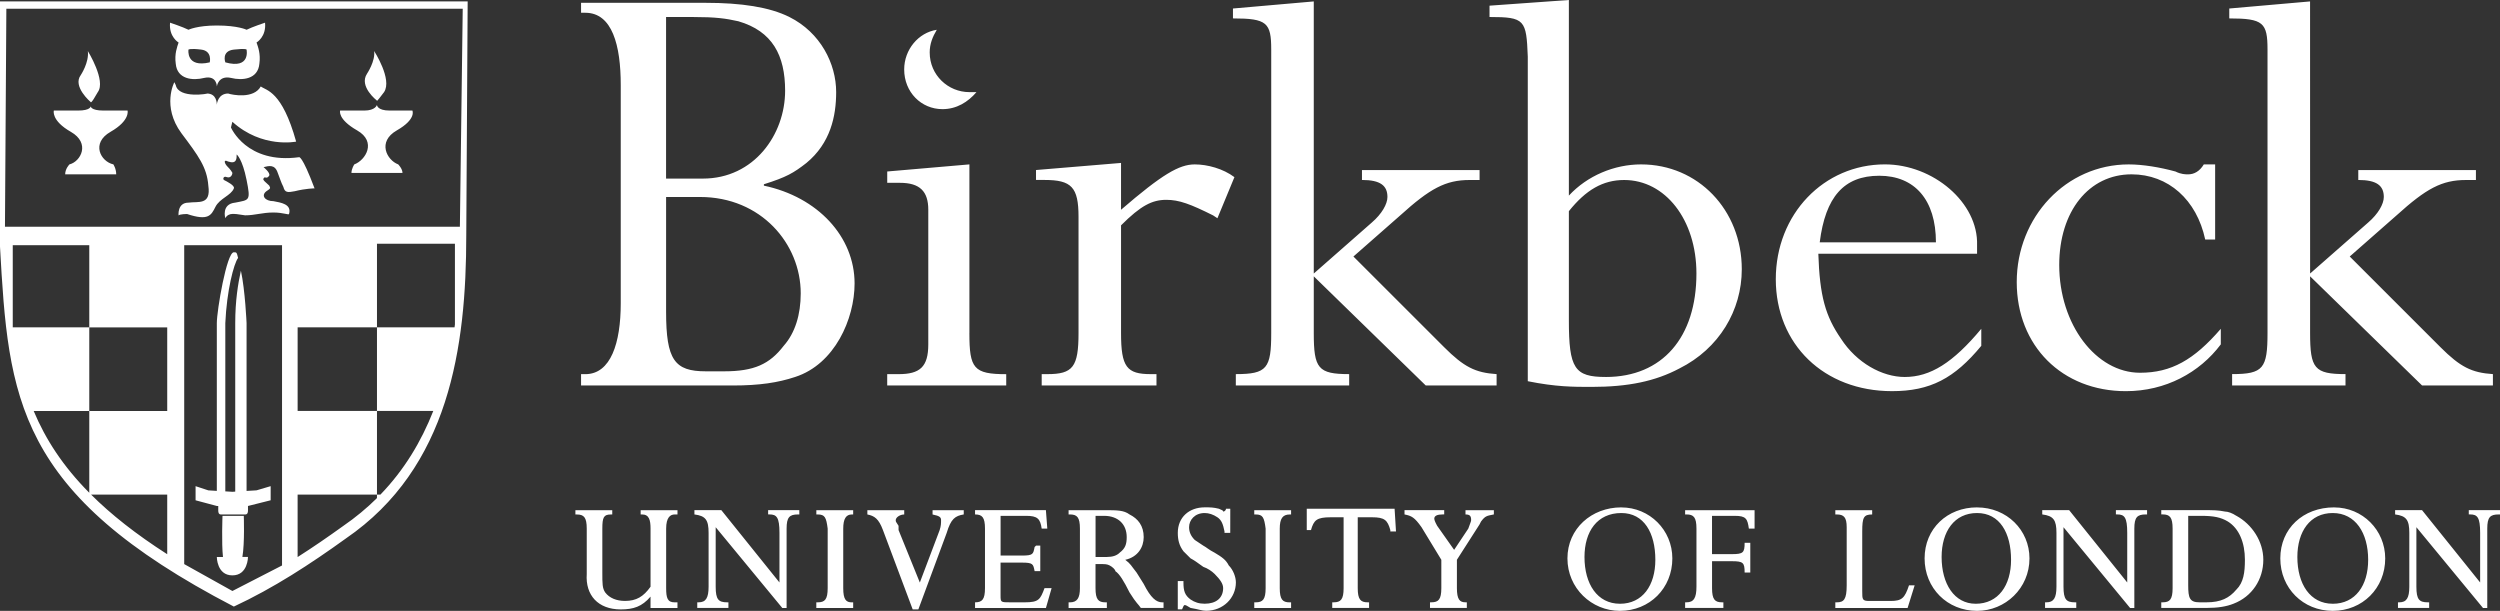 <svg xmlns="http://www.w3.org/2000/svg" width="161" height="39.338" viewBox="0 0 161 39.338"><rect x="0" y="0" width="161" height="39.338" fill="#333333" stroke="none"/><path d="M49.194 11.956v-.09c1.46-.458 1.917-.73 2.738-1.37 1.55-1.278 1.917-3.013 1.917-4.564 0-1.826-1.006-3.833-3.013-4.837-1.278-.64-3.103-.913-5.385-.913h-8.031v.64h.274c1.735 0 2.282 2.098 2.282 4.653v14.057c0 2.554-.64 4.564-2.282 4.564h-.274v.73h9.766c1.735 0 2.92-.185 4.016-.548 2.556-.82 3.833-3.742 3.833-6.024 0-3.012-2.373-5.567-5.84-6.298zm-6.298-10.86h1.734c1.46 0 2.1.09 2.92.273 2.19.638 3.012 2.19 3.012 4.472 0 2.83-2.007 5.66-5.293 5.66h-2.374v-10.407zm7.574 21.174c-.91 1.188-1.915 1.643-3.832 1.643h-1.186c-2.008 0-2.555-.73-2.555-3.834v-7.393h2.19c3.924 0 6.48 3.012 6.48 6.206 0 1.37-.364 2.554-1.096 3.377zm11.958-.823c0 2.282.274 2.65 2.373 2.65v.728h-7.665v-.73h.73c1.37 0 1.916-.456 1.916-1.918v-8.67c0-1.186-.547-1.733-1.824-1.733h-.82v-.73l5.292-.457v10.86zm9.767-7.939c2.647-2.28 3.742-2.92 4.747-2.92.82 0 1.825.273 2.555.82l-1.095 2.647-.275-.182c-1.46-.73-2.19-1.004-3.012-1.004-.913 0-1.642.364-2.92 1.643v6.936c0 2.19.365 2.646 1.917 2.646h.365v.73h-7.392v-.73h.365c1.642 0 2.007-.457 2.007-2.647v-7.485c0-1.916-.457-2.373-2.19-2.373h-.548v-.64l5.475-.456v3.012zm12.412 4.107l3.74-3.286c.64-.55 1.004-1.188 1.004-1.644 0-.73-.454-1.095-1.64-1.095v-.638h7.574v.64h-.64c-1.55 0-2.554.546-4.47 2.28l-3.015 2.648 5.843 5.84c1.277 1.277 2.008 1.643 3.378 1.734v.73h-4.564l-7.21-7.028v3.65c0 2.282.273 2.647 2.28 2.647v.73h-7.3v-.73c2.007 0 2.28-.365 2.28-2.647v-18.252c0-1.734-.274-2.008-2.464-2.008v-.638l5.204-.456v17.523zm21.083-7.028c-1.732 0-3.47.73-4.655 2.01v-12.597l-5.11.365v.73c2.28 0 2.373.183 2.464 2.555v20.9c1.824.366 2.92.366 4.106.366 2.373 0 4.108-.365 5.66-1.188 2.555-1.277 4.016-3.74 4.016-6.388 0-3.832-2.83-6.753-6.482-6.753zm-2.28 13.69c-2.01 0-2.375-.546-2.375-3.65v-7.027c1.096-1.37 2.192-2.008 3.56-2.008 2.647 0 4.655 2.555 4.655 6.023 0 4.107-2.19 6.663-5.84 6.663zm19.257.001c-1.46 0-3.104-.912-4.107-2.464-1.004-1.46-1.37-2.738-1.46-5.475h10.223v-.55c.09-2.738-2.83-5.203-5.934-5.203-3.925 0-7.028 3.195-7.028 7.394 0 4.197 3.104 7.21 7.484 7.21 2.463 0 4.016-.82 5.75-2.918v-1.097c-1.826 2.193-3.287 3.103-4.93 3.103zm-1.643-12.96c2.28 0 3.65 1.55 3.65 4.29h-7.484c.366-2.92 1.553-4.29 3.834-4.29zm21.631 4.107h-.64c-.546-2.555-2.373-4.198-4.745-4.198-2.74 0-4.656 2.373-4.656 5.84 0 3.833 2.374 6.938 5.203 6.938 2.008 0 3.47-.822 5.202-2.83v1.003c-1.37 1.825-3.56 3.013-6.114 3.013-4.108 0-7.028-2.92-7.028-7.026 0-4.2 3.193-7.577 7.21-7.577.913 0 2.01.183 3.012.457.365.183.64.183.82.183.366 0 .732-.183 1.005-.64h.73v4.838zm6.115 2.19l3.742-3.286c.64-.55 1.005-1.188 1.005-1.644 0-.73-.458-1.095-1.644-1.095v-.638h7.576v.64h-.64c-1.554 0-2.558.546-4.474 2.28l-3.012 2.647 5.842 5.84c1.277 1.277 2.008 1.643 3.378 1.734v.73h-4.563l-7.21-7.028v3.65c0 2.282.274 2.647 2.28 2.647v.73h-7.302v-.73c2.008 0 2.28-.365 2.28-2.647v-18.251c0-1.734-.273-2.008-2.463-2.008v-.638l5.203-.456.003 17.523zm-106.877 20.809c-.547.64-1.095.822-1.917.822-1.46 0-2.282-.914-2.19-2.28v-2.922c0-.73-.184-.912-.64-.912h-.09v-.275h2.373v.275h-.092c-.457 0-.547.182-.547.912v2.83c0 .73 0 1.003.184 1.278.274.363.73.547 1.277.547.73 0 1.188-.274 1.644-.915v-3.742c0-.547-.09-.912-.547-.912h-.09v-.274h2.372v.275h-.183c-.273 0-.547.183-.547.913v3.833c0 .64.09.914.547.914h.182v.363h-1.735v-.73h-.002zm9.584-5.294h-.09c-.548 0-.73.184-.73.912v5.112h-.277l-4.29-5.202v3.833c0 .822.183 1.004.73 1.004h.09v.362h-2.007v-.362h.09c.457 0 .64-.275.64-1.004v-3.468c0-.822-.183-1.096-.913-1.188v-.275h1.734l3.743 4.657v-3.194c0-1.004-.183-1.188-.64-1.188h-.09v-.275h2.008l.002.275zm86.796 0h-.092c-.546 0-.73.184-.73.912v5.112h-.272l-4.29-5.202v3.833c0 .822.184 1.004.73 1.004h.092v.362h-2.01v-.362h.094c.455 0 .64-.275.64-1.004v-3.468c0-.822-.185-1.096-.915-1.188v-.275h1.733l3.74 4.657v-3.194c0-1.004-.182-1.188-.638-1.188h-.092v-.275h2.008v.275h.003zm22.727 0h-.09c-.55 0-.73.184-.73.912v5.112h-.275l-4.29-5.202v3.833c0 .822.184 1.004.73 1.004h.092v.362h-2.008v-.362h.09c.456 0 .64-.275.64-1.004v-3.468c0-.822-.184-1.096-.914-1.188v-.275h1.734l3.742 4.657v-3.194c0-1.004-.183-1.188-.64-1.188h-.092v-.275h2.011v.275zm-106.056 6.023h-2.374v-.363h.092c.456 0 .64-.184.64-.914v-3.833c-.092-.73-.184-.912-.64-.912h-.09v-.274h2.372v.275h-.09c-.366 0-.55.274-.55.913v3.833c0 .73.184.914.55.914h.09v.363zm28.202 0h-2.372v-.363h.092c.455 0 .64-.184.64-.914v-3.833c-.093-.73-.185-.912-.64-.912h-.092v-.274h2.372v.275h-.09c-.458 0-.64.274-.64.913v3.833c0 .73.182.914.64.914h.09v.363zm-21.083-6.023c-.548.092-.822.273-1.096 1.188l-1.825 4.927h-.365l-1.916-5.11c-.273-.73-.547-.914-1.003-1.004v-.274h2.374v.275c-.273 0-.547.185-.547.366 0 .092 0 .092.182.365v.274l1.37 3.378 1.277-3.378c.09-.273.09-.455.09-.64s-.09-.274-.547-.364v-.275h2.008v.275zm5.387.912h-.366c-.09-.64-.274-.822-1.004-.822h-1.642v2.558h1.37c.73 0 .73-.092.82-.55l.092-.09h.274v1.644h-.365c-.092-.457-.092-.55-.823-.55h-1.37v2.1c0 .458 0 .458.64.458h.913c.913 0 1.004-.184 1.278-.914h.456l-.365 1.277h-4.565v-.363c.456 0 .64-.184.64-.914v-3.836c0-.728-.185-.91-.64-.91v-.276h4.563l.09 1.188zm7.39 4.748c-.364 0-.728-.275-1.186-1.186l-.457-.73c-.365-.457-.365-.547-.73-.822.82-.184 1.187-.822 1.187-1.462 0-.73-.365-1.186-.913-1.46-.364-.274-.82-.274-1.55-.274h-2.374v.275h.09c.458 0 .64.183.64.913v3.833c0 .64-.183.914-.64.914h-.09v.363h2.464v-.363h-.09c-.457 0-.64-.184-.64-.914v-1.55h.275c.365 0 .457 0 .64.09.182.093.364.274.364.366.273.184.547.64.912 1.37.456.73.548.73.73 1h1.46v-.362h-.09zm-2.736-3.194c-.183.182-.456.273-.82.273h-.73v-2.649h.546c.913 0 1.46.547 1.46 1.37 0 .455-.09.73-.456 1.004zm7.119-1.278h-.365v-.092c-.092-.457-.184-.73-.457-.914-.274-.182-.547-.273-.82-.273-.64 0-1.004.454-1.004.91 0 .276.09.55.365.824l.548.365c.183.09.365.272.73.454.457.273.73.455.913.822.275.273.458.73.458 1.094 0 1.004-.822 1.826-1.917 1.826-.273 0-.455-.092-1.002-.184-.183-.092-.274-.184-.365-.184-.09 0-.09.092-.183.275h-.275v-1.821h.365v.09c0 .55.09.822.457 1.096.274.184.547.273.913.273.73 0 1.186-.366 1.186-1.005 0-.273-.183-.547-.547-.912-.183-.182-.457-.365-.73-.457-.366-.273-.64-.455-.82-.547l-.458-.456c-.274-.365-.365-.73-.365-1.187 0-1.004.73-1.643 1.734-1.643.366 0 .548 0 .913.09.183.092.274.092.274.184.092 0 .184-.092.184-.184h.275l-.002 1.554zm10.589-1.553l.09 1.46h-.365v-.09c-.183-.64-.364-.823-1.187-.823h-.912v4.563c0 .73.183.914.64.914h.09v.362h-2.372v-.362h.092c.456 0 .64-.184.64-.914v-4.563h-.823c-.912 0-1.094.184-1.277.822h-.273v-1.37h5.657zm6.388.365c-.458.092-.55.092-.823.457l-.092.182-1.46 2.28v1.825c0 .73.183.914.547.914h.092v.362h-2.372v-.362h.09c.457 0 .64-.184.64-.914v-1.824l-1.277-2.1c-.455-.64-.64-.73-1.094-.82v-.276h2.556v.275h-.092c-.364 0-.547.09-.547.274 0 0 0 .092.09.275l.093.18 1.095 1.553.913-1.37c.09-.273.183-.455.183-.547 0-.273-.09-.363-.364-.363v-.275h1.827v.273h-.005zm8.213-.455c-1.917 0-3.47 1.367-3.47 3.286 0 1.917 1.553 3.378 3.378 3.378 1.92 0 3.378-1.46 3.378-3.377 0-1.826-1.46-3.285-3.285-3.285zm-.09 6.206c-1.46 0-2.282-1.276-2.282-3.01 0-1.645.82-2.832 2.373-2.832 1.46 0 2.19 1.28 2.19 3.013 0 1.644-.82 2.83-2.28 2.83zm22.999-6.206c-1.916 0-3.378 1.367-3.378 3.286 0 1.917 1.462 3.378 3.378 3.378 1.825 0 3.376-1.46 3.376-3.377 0-1.826-1.46-3.285-3.376-3.285zm-.092 6.206c-1.368 0-2.19-1.276-2.19-3.01 0-1.645.82-2.832 2.282-2.832 1.46 0 2.19 1.28 2.19 3.013 0 1.644-.82 2.83-2.282 2.83zm23.092-6.206c-2.008 0-3.47 1.367-3.47 3.286 0 1.917 1.462 3.378 3.378 3.378s3.378-1.46 3.378-3.377c-.002-1.826-1.462-3.285-3.286-3.285zm-.092 6.206c-1.46 0-2.28-1.276-2.28-3.01 0-1.645.82-2.832 2.28-2.832s2.28 1.28 2.28 3.013c.002 1.644-.82 2.83-2.28 2.83zm-37.238-4.839h-.365c-.09-.64-.183-.822-.913-.822h-1.46v2.466h1.277c.73 0 .823-.092.823-.73h.365v1.916h-.365c0-.64-.092-.73-.822-.73h-1.276v1.733c0 .73.183.914.64.914h.09v.362h-2.464v-.362h.09c.46 0 .64-.275.64-1.006v-3.74c0-.73-.18-.913-.64-.913h-.09v-.274h4.473v1.186zm9.858 5.111h-4.655v-.363h.092c.456 0 .64-.184.64-1.096v-3.741c0-.64-.184-.822-.64-.822h-.092v-.274h2.373v.275c-.548 0-.64.185-.64 1.097v3.833c0 .547 0 .64.456.64h1.369c.73 0 .912-.185 1.186-1.005h.364l-.454 1.458zm21.174-5.933c-.275-.184-.55-.275-.73-.275-.457-.092-.73-.092-1.46-.092h-2.648v.275h.09c.458 0 .64.184.64.912v3.835c0 .73-.182.914-.64.914h-.09v.362h2.92c.73 0 1.28-.09 1.735-.273 1.187-.456 1.917-1.554 1.917-2.83 0-1.187-.73-2.28-1.733-2.83zm0 4.747c-.457.547-1.005.822-1.918.822h-.455c-.638 0-.73-.276-.73-1.097v-4.472h.822c.82 0 1.277.093 1.733.366.73.455 1.096 1.37 1.096 2.464 0 .824-.09 1.462-.546 1.917zm-81.596-32.034c-1.368 0-2.555-1.096-2.555-2.555 0-.548.184-1.003.457-1.46-1.187.183-2.1 1.277-2.1 2.556 0 1.46 1.096 2.555 2.465 2.555.912 0 1.642-.458 2.19-1.096h-.457zm-54.944 5.293c0-.365-.183-.64-.183-.64-.82-.182-1.46-1.367-.18-2.098 1.276-.73 1.094-1.368 1.094-1.368h-1.55c-.824 0-.824-.274-.824-.274s0 .274-.82.274h-1.554s-.184.64 1.095 1.37c1.277.73.64 1.915-.09 2.098 0 0-.275.274-.275.64h3.286v-.002zm-1.644-4.654s-1.186-1.002-.64-1.734c0 0 .55-.822.457-1.55 0 0 1.187 1.916.64 2.646-.457.82-.457.638-.457.638zm20.08 4.563c0-.274-.274-.548-.274-.548-.73-.273-1.37-1.46-.09-2.19 1.277-.73 1.002-1.277 1.002-1.277h-1.46c-.822 0-.822-.365-.822-.365s-.09.365-.82.365h-1.552s-.184.547 1.096 1.278c1.277.73.548 1.916-.183 2.19 0 0-.183.273-.183.547h3.286zm-1.643-4.655s-1.187-.913-.64-1.735c0 0 .55-.82.457-1.46 0 0 1.186 1.825.64 2.647-.548.73-.457.548-.457.548zm-7.209-5.02s-.822.274-1.187.456c0 0-.547-.274-1.916-.274-1.277 0-1.826.274-1.826.274-.365-.182-1.187-.456-1.187-.456-.088.914.55 1.278.55 1.278-.09.274-.274.73-.183 1.368.09 1.004 1.094 1.096 1.825.913.822-.185.822.547.822.547s.09-.73.913-.548c.73.182 1.734.09 1.825-.914.09-.64-.09-1.095-.183-1.368 0 0 .64-.364.548-1.278zm-3.56 2.556c-1.55.365-1.37-.822-1.37-.822s.092-.09.822 0c.73.092.548.822.548.822zm1.004 0s-.274-.73.547-.822c.82-.092.82 0 .82 0s.275 1.278-1.368.822zm2.282 1.551c-.456.82-1.826.547-2.1.456-.64 0-.73.64-.73.73 0-.09 0-.73-.638-.73.182 0-1.826.365-2.008-.548l-.09-.182s-.822 1.55.455 3.285c1.096 1.46 1.644 2.19 1.734 3.378.183 1.277-.64 1.003-1.278 1.094-.73 0-.64.822-.64.822.09-.09.548-.09.548-.09 1.37.455 1.552.09 1.826-.458.273-.548 1.003-.73 1.186-1.187.09-.182-.456-.456-.64-.547-.09-.09 0-.274.184-.183.274.09.365-.183.365-.274-.092-.183-.275-.365-.366-.457-.09-.092-.274-.456.09-.274.55.183.55-.182.55-.456 0 0 .364.274.638 1.643.274 1.367.183 1.276-.73 1.46-.913.09-.64 1.002-.64 1.002.092-.182.274-.274.457-.274s.273 0 .82.09c.64 0 1.095-.182 1.826-.182.64 0 1.003.183 1.003.09.183-.638-.548-.73-1.004-.82-.547 0-.82-.365-.456-.64.274-.182.274-.182.182-.364-.182-.183-.456-.365-.365-.458.09-.182.183.09.365-.182.09-.183-.365-.548-.365-.548.365-.09.73-.183.913.365.183.455.183.547.365.912.09.365.274.365.73.274.73-.183 1.277-.183 1.277-.183-.822-2.19-1.004-2.007-1.004-2.007-3.376.456-4.38-1.917-4.38-1.917l.09-.366c1.917 1.734 4.108 1.278 4.108 1.278-.913-3.28-1.917-3.28-2.282-3.555zm-16.794-5.477v15.79c.548 9.765 1.003 15.88 15.06 23.183 2.554-1.188 4.93-2.738 7.21-4.382 6.663-4.56 7.758-12.32 7.758-19.53l.09-15.06h-30.118zm10.77 35.602c-2.014-1.29-3.62-2.56-4.904-3.84h4.904v3.84zm0-9.225h-5.02v5.268c-1.694-1.71-2.817-3.443-3.58-5.268h3.58v-5.387h-4.928v-5.29h4.928v5.293h5.02v5.387zm7.393 9.95l-3.195 1.643-3.104-1.732v-20.538h6.3v20.627zm6.114-4.34c-.65.643-1.375 1.248-2.184 1.803-.956.688-1.93 1.36-2.926 1.994v-4.02h5.11v.223zm5.02-11.18l-.024.185h-4.995v5.384h3.626c-.774 1.97-1.87 3.797-3.406 5.388h-.22v-5.388h-5.11v-5.384h5.11v-5.385h5.02v5.2zm.32-6.294h-29.297l.09-14.04h29.39l-.183 14.04zm-13.097 16.975l-.64.038v-10.808s-.09-2.1-.365-3.376c-.182.822-.365 1.917-.365 3.376v10.852l-.182.012-.457-.028v-10.836c.093-2.098.548-3.833.822-4.197-.09-.364-.09-.364-.275-.364-.456 0-1.094 3.742-1.094 4.562v10.804l-.548-.034-.82-.27v.91l1.37.366h.09v.273c0 .092 0 .275.183.275h1.549c.183 0 .183-.184.183-.275v-.273l1.46-.367v-.91l-.91.27zm-.82 1.644h-1.37s-.067 1.75.03 2.647h-.396s0 1.185 1.003 1.185c1.004 0 1.004-1.186 1.004-1.186h-.36c.155-.897.09-2.648.09-2.648z" fill="#fff"/></svg>